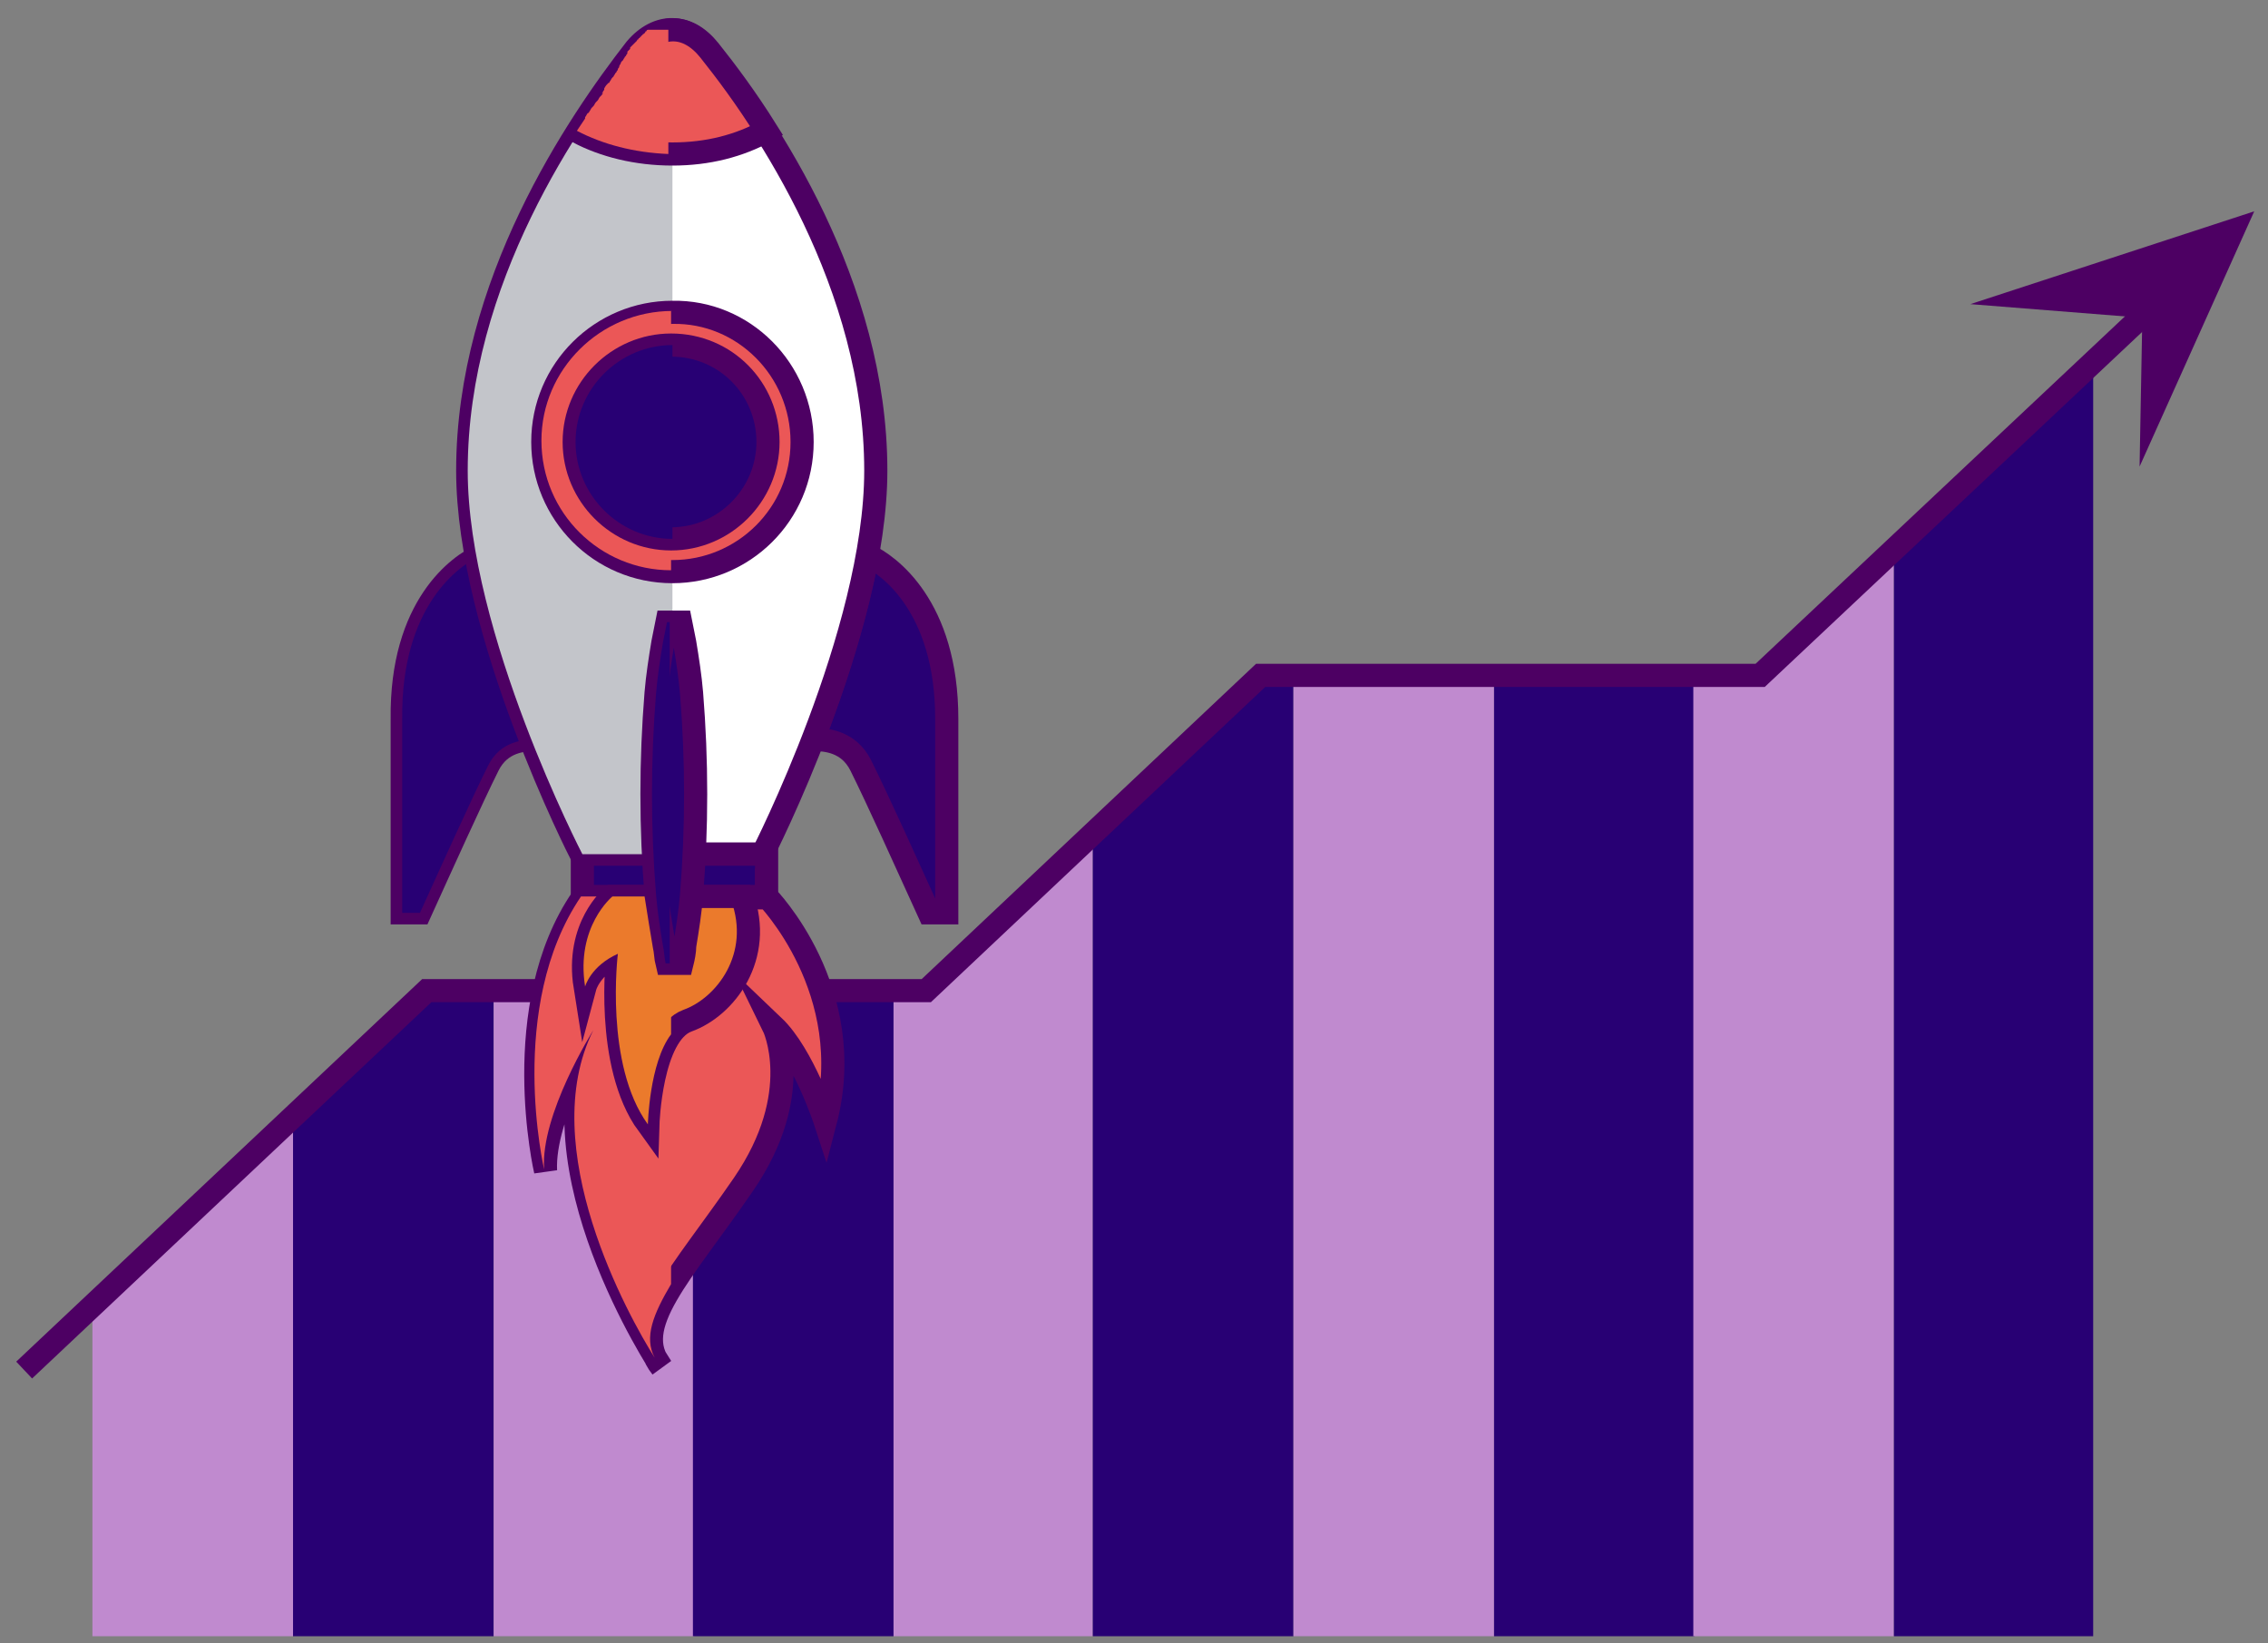 <svg width="98" height="71" viewBox="0 0 98 71" fill="none" xmlns="http://www.w3.org/2000/svg">
<rect x="0" y="0" width="98" height="71" fill="#808080" stroke="none"/>
<path d="M12.662 48.17L3.993 56.367V70.698H12.662V48.17Z" fill="#C08ACF"/>
<path d="M21.331 42.804H18.441L12.662 48.17V70.698H21.331V42.804Z" fill="#280074"/>
<path d="M30 42.804H21.331V70.698H30V42.804Z" fill="#C08ACF"/>
<path d="M38.61 42.804H29.941V70.698H38.61V42.804Z" fill="#280074"/>
<path d="M47.22 36.022L40.025 42.804H38.61V70.698H47.22V36.022Z" fill="#C08ACF"/>
<path d="M55.889 29.181H54.473L47.22 36.022V70.698H55.889V29.181Z" fill="#280074"/>
<path d="M64.558 29.181H55.889V70.698H64.558V29.181Z" fill="#C08ACF"/>
<path d="M73.227 29.181H64.558V70.698H73.227V29.181Z" fill="#280074"/>
<path d="M81.836 23.756L75.998 29.181H73.168V70.698H81.836V23.756Z" fill="#C08ACF"/>
<path d="M90.446 15.618L81.836 23.756V70.698H90.446V15.618Z" fill="#280074"/>
<path d="M94.928 11.431L76.057 29.181H54.473L40.025 42.804H18.441L1.044 59.198" stroke="#4D0063" stroke-miterlimit="10"/>
<path d="M85.139 13.141L97.405 9.131L92.451 20.159L92.569 13.731L85.139 13.141Z" fill="#4D0063"/>
<path d="M37.489 23.992C36.959 26.763 36.015 29.653 35.13 31.953C35.661 31.953 36.664 32.012 37.194 33.073C37.902 34.489 39.258 37.496 40.143 39.442H40.91V31.068C40.91 26.174 38.374 24.404 37.489 23.992Z" fill="#280074" stroke="#4D0063" stroke-miterlimit="10"/>
<path d="M20.8 23.992C21.331 26.763 22.275 29.653 23.159 31.953C22.628 31.953 21.626 32.012 21.095 33.073C20.387 34.489 19.031 37.496 18.147 39.442H17.38V31.068C17.321 26.174 19.857 24.404 20.8 23.992Z" fill="#280074" stroke="#4D0063" stroke-miterlimit="10"/>
<path d="M20.8 23.992C21.331 26.763 22.275 29.653 23.159 31.953C22.628 31.953 21.626 32.012 21.095 33.073C20.387 34.489 19.031 37.496 18.147 39.442H17.38V31.068C17.321 26.174 19.857 24.404 20.8 23.992Z" fill="#280074"/>
<path d="M27.464 2.113C24.987 5.298 20.21 12.256 20.21 20.335C20.21 27.353 25.105 36.907 25.105 36.907H29.056H32.948C32.948 36.907 37.843 27.353 37.843 20.335C37.843 12.315 33.125 5.356 30.59 2.172C29.705 0.993 28.408 0.993 27.464 2.113Z" fill="white" stroke="#4D0063" stroke-miterlimit="10"/>
<path d="M33.125 36.907H25.164V38.735H33.125V36.907Z" fill="#280074" stroke="#4D0063" stroke-miterlimit="10"/>
<path d="M33.126 38.735C33.126 38.735 37.136 42.804 35.661 48.465C35.661 48.465 34.718 45.575 33.42 44.337C33.42 44.337 34.836 47.227 32.123 51.178C29.41 55.129 27.169 57.311 28.585 59.08C28.585 59.08 22.805 50.352 25.695 44.573C25.695 44.573 23.454 48.17 23.572 50.588C23.572 50.588 21.921 43.511 25.164 38.794H33.126V38.735Z" fill="#EB5757" stroke="#4D0063" stroke-miterlimit="10"/>
<path d="M28.997 55.483V38.735H25.105C21.862 43.511 23.513 50.529 23.513 50.529C23.336 48.17 25.636 44.514 25.636 44.514C23.1 49.586 27.169 56.898 28.29 58.667C27.818 57.783 28.231 56.78 28.997 55.483Z" fill="#EB5757"/>
<path d="M26.462 38.735C26.462 38.735 24.869 40.032 25.282 42.627C25.282 42.627 25.518 41.742 26.698 41.212C26.698 41.212 26.108 45.988 27.995 48.583C27.995 48.583 28.113 44.691 29.705 44.101C31.356 43.511 33.008 41.33 32.064 38.735H26.462Z" fill="#EB7A2C" stroke="#4D0063" stroke-miterlimit="10"/>
<path d="M28.997 38.735H26.462C26.462 38.735 24.869 40.032 25.282 42.627C25.282 42.627 25.518 41.742 26.698 41.212C26.698 41.212 26.108 45.988 27.995 48.583C27.995 48.583 28.054 45.929 28.997 44.691V38.735Z" fill="#EB7A2C"/>
<path d="M29.056 1.287C28.526 1.346 28.054 1.582 27.582 2.113C25.046 5.298 20.21 12.256 20.21 20.335C20.21 27.353 25.164 36.907 25.164 36.907H29.056V1.287Z" fill="#C3C5CA"/>
<path d="M29.056 6.654C30.59 6.654 31.946 6.3 33.126 5.651C32.241 4.236 31.356 3.057 30.649 2.172C29.705 0.993 28.467 0.993 27.523 2.172C26.815 3.057 25.931 4.236 24.987 5.71C26.108 6.3 27.523 6.654 29.056 6.654Z" fill="#EB5757" stroke="#4D0063" stroke-miterlimit="10"/>
<path d="M28.82 1.287C28.761 1.287 28.761 1.287 28.82 1.287C28.761 1.287 28.761 1.287 28.702 1.287H28.643H28.584H28.526H28.467H28.408H28.349H28.29H28.231H28.172H28.113H28.054H27.995C27.995 1.287 27.936 1.287 27.936 1.346C27.936 1.346 27.877 1.346 27.877 1.405C27.877 1.405 27.877 1.405 27.818 1.464C27.818 1.464 27.759 1.464 27.759 1.523C27.759 1.523 27.7 1.523 27.7 1.582C27.7 1.582 27.641 1.582 27.641 1.641C27.641 1.641 27.582 1.641 27.582 1.7C27.582 1.7 27.523 1.7 27.523 1.759L27.464 1.818C27.464 1.818 27.464 1.818 27.405 1.877L27.346 1.936C27.346 1.936 27.346 1.936 27.287 1.995L27.228 2.054C27.228 2.054 27.228 2.054 27.228 2.113C27.169 2.172 27.169 2.172 27.11 2.231C27.11 2.231 27.11 2.231 27.11 2.29C27.11 2.349 27.051 2.349 27.051 2.408L26.992 2.467C26.992 2.526 26.933 2.526 26.933 2.585L26.874 2.644C26.874 2.644 26.815 2.703 26.815 2.762C26.815 2.762 26.756 2.821 26.756 2.88C26.756 2.939 26.697 2.939 26.697 2.998C26.697 3.057 26.638 3.057 26.638 3.116L26.579 3.175C26.579 3.234 26.52 3.234 26.52 3.293L26.462 3.352C26.402 3.41 26.402 3.469 26.344 3.528C26.344 3.528 26.344 3.587 26.285 3.587C26.226 3.646 26.167 3.705 26.108 3.823C26.108 3.823 26.108 3.823 26.108 3.882C26.049 3.941 26.049 4 25.99 4.059C26.167 3.941 26.108 3.941 26.108 3.941C26.049 4 26.049 4.059 25.99 4.118L25.931 4.177C25.872 4.236 25.872 4.295 25.813 4.354L25.754 4.413C25.695 4.472 25.695 4.531 25.636 4.59L25.577 4.649C25.518 4.708 25.518 4.767 25.459 4.826C25.459 4.826 25.459 4.885 25.4 4.885C25.341 4.944 25.341 5.003 25.282 5.062C25.282 5.062 25.282 5.062 25.282 5.121C25.164 5.298 25.046 5.474 24.928 5.651C26.049 6.241 27.405 6.595 28.879 6.654V1.287C28.879 1.287 28.879 1.287 28.82 1.287Z" fill="#EB5757"/>
<path d="M34.659 19.097C34.659 22.223 32.123 24.699 29.056 24.699C25.931 24.699 23.454 22.164 23.454 19.097C23.454 15.972 25.99 13.495 29.056 13.495C32.123 13.436 34.659 15.972 34.659 19.097Z" fill="#EB5757" stroke="#4D0063" stroke-miterlimit="10"/>
<path d="M29.056 13.436C25.931 13.436 23.395 15.972 23.395 19.038C23.395 22.164 25.931 24.64 28.997 24.64V13.436H29.056Z" fill="#EB5757"/>
<path d="M33.185 19.097C33.185 21.397 31.297 23.284 28.998 23.284C26.698 23.284 24.811 21.397 24.811 19.097C24.811 16.797 26.698 14.91 28.998 14.91C31.357 14.91 33.185 16.797 33.185 19.097Z" fill="#280074" stroke="#4D0063" stroke-miterlimit="10"/>
<path d="M29.057 14.91C26.757 14.91 24.87 16.797 24.87 19.097C24.87 21.397 26.757 23.284 29.057 23.284V14.91Z" fill="#280074"/>
<path d="M28.703 40.858C28.762 41.094 28.762 41.389 28.821 41.624H29.469C29.528 41.389 29.587 41.094 29.587 40.858C29.705 40.15 29.823 39.383 29.882 38.676C30 37.202 30.059 35.786 30.059 34.312C30.059 32.837 30 31.422 29.882 29.948C29.823 29.24 29.705 28.474 29.587 27.766C29.528 27.471 29.469 27.176 29.41 26.881H28.821C28.762 27.176 28.703 27.471 28.644 27.766C28.526 28.474 28.408 29.24 28.349 29.948C28.231 31.422 28.172 32.837 28.172 34.312C28.172 35.786 28.231 37.202 28.349 38.676C28.467 39.442 28.585 40.15 28.703 40.858Z" fill="#280074" stroke="#4D0063" stroke-miterlimit="10"/>
<path d="M28.997 26.881H28.821C28.762 27.176 28.703 27.471 28.644 27.766C28.526 28.474 28.408 29.24 28.349 29.948C28.231 31.422 28.172 32.837 28.172 34.312C28.172 35.786 28.231 37.202 28.349 38.676C28.408 39.383 28.526 40.15 28.644 40.858C28.703 41.094 28.703 41.389 28.762 41.624H28.939V26.881H28.997Z" fill="#280074"/>
</svg>
